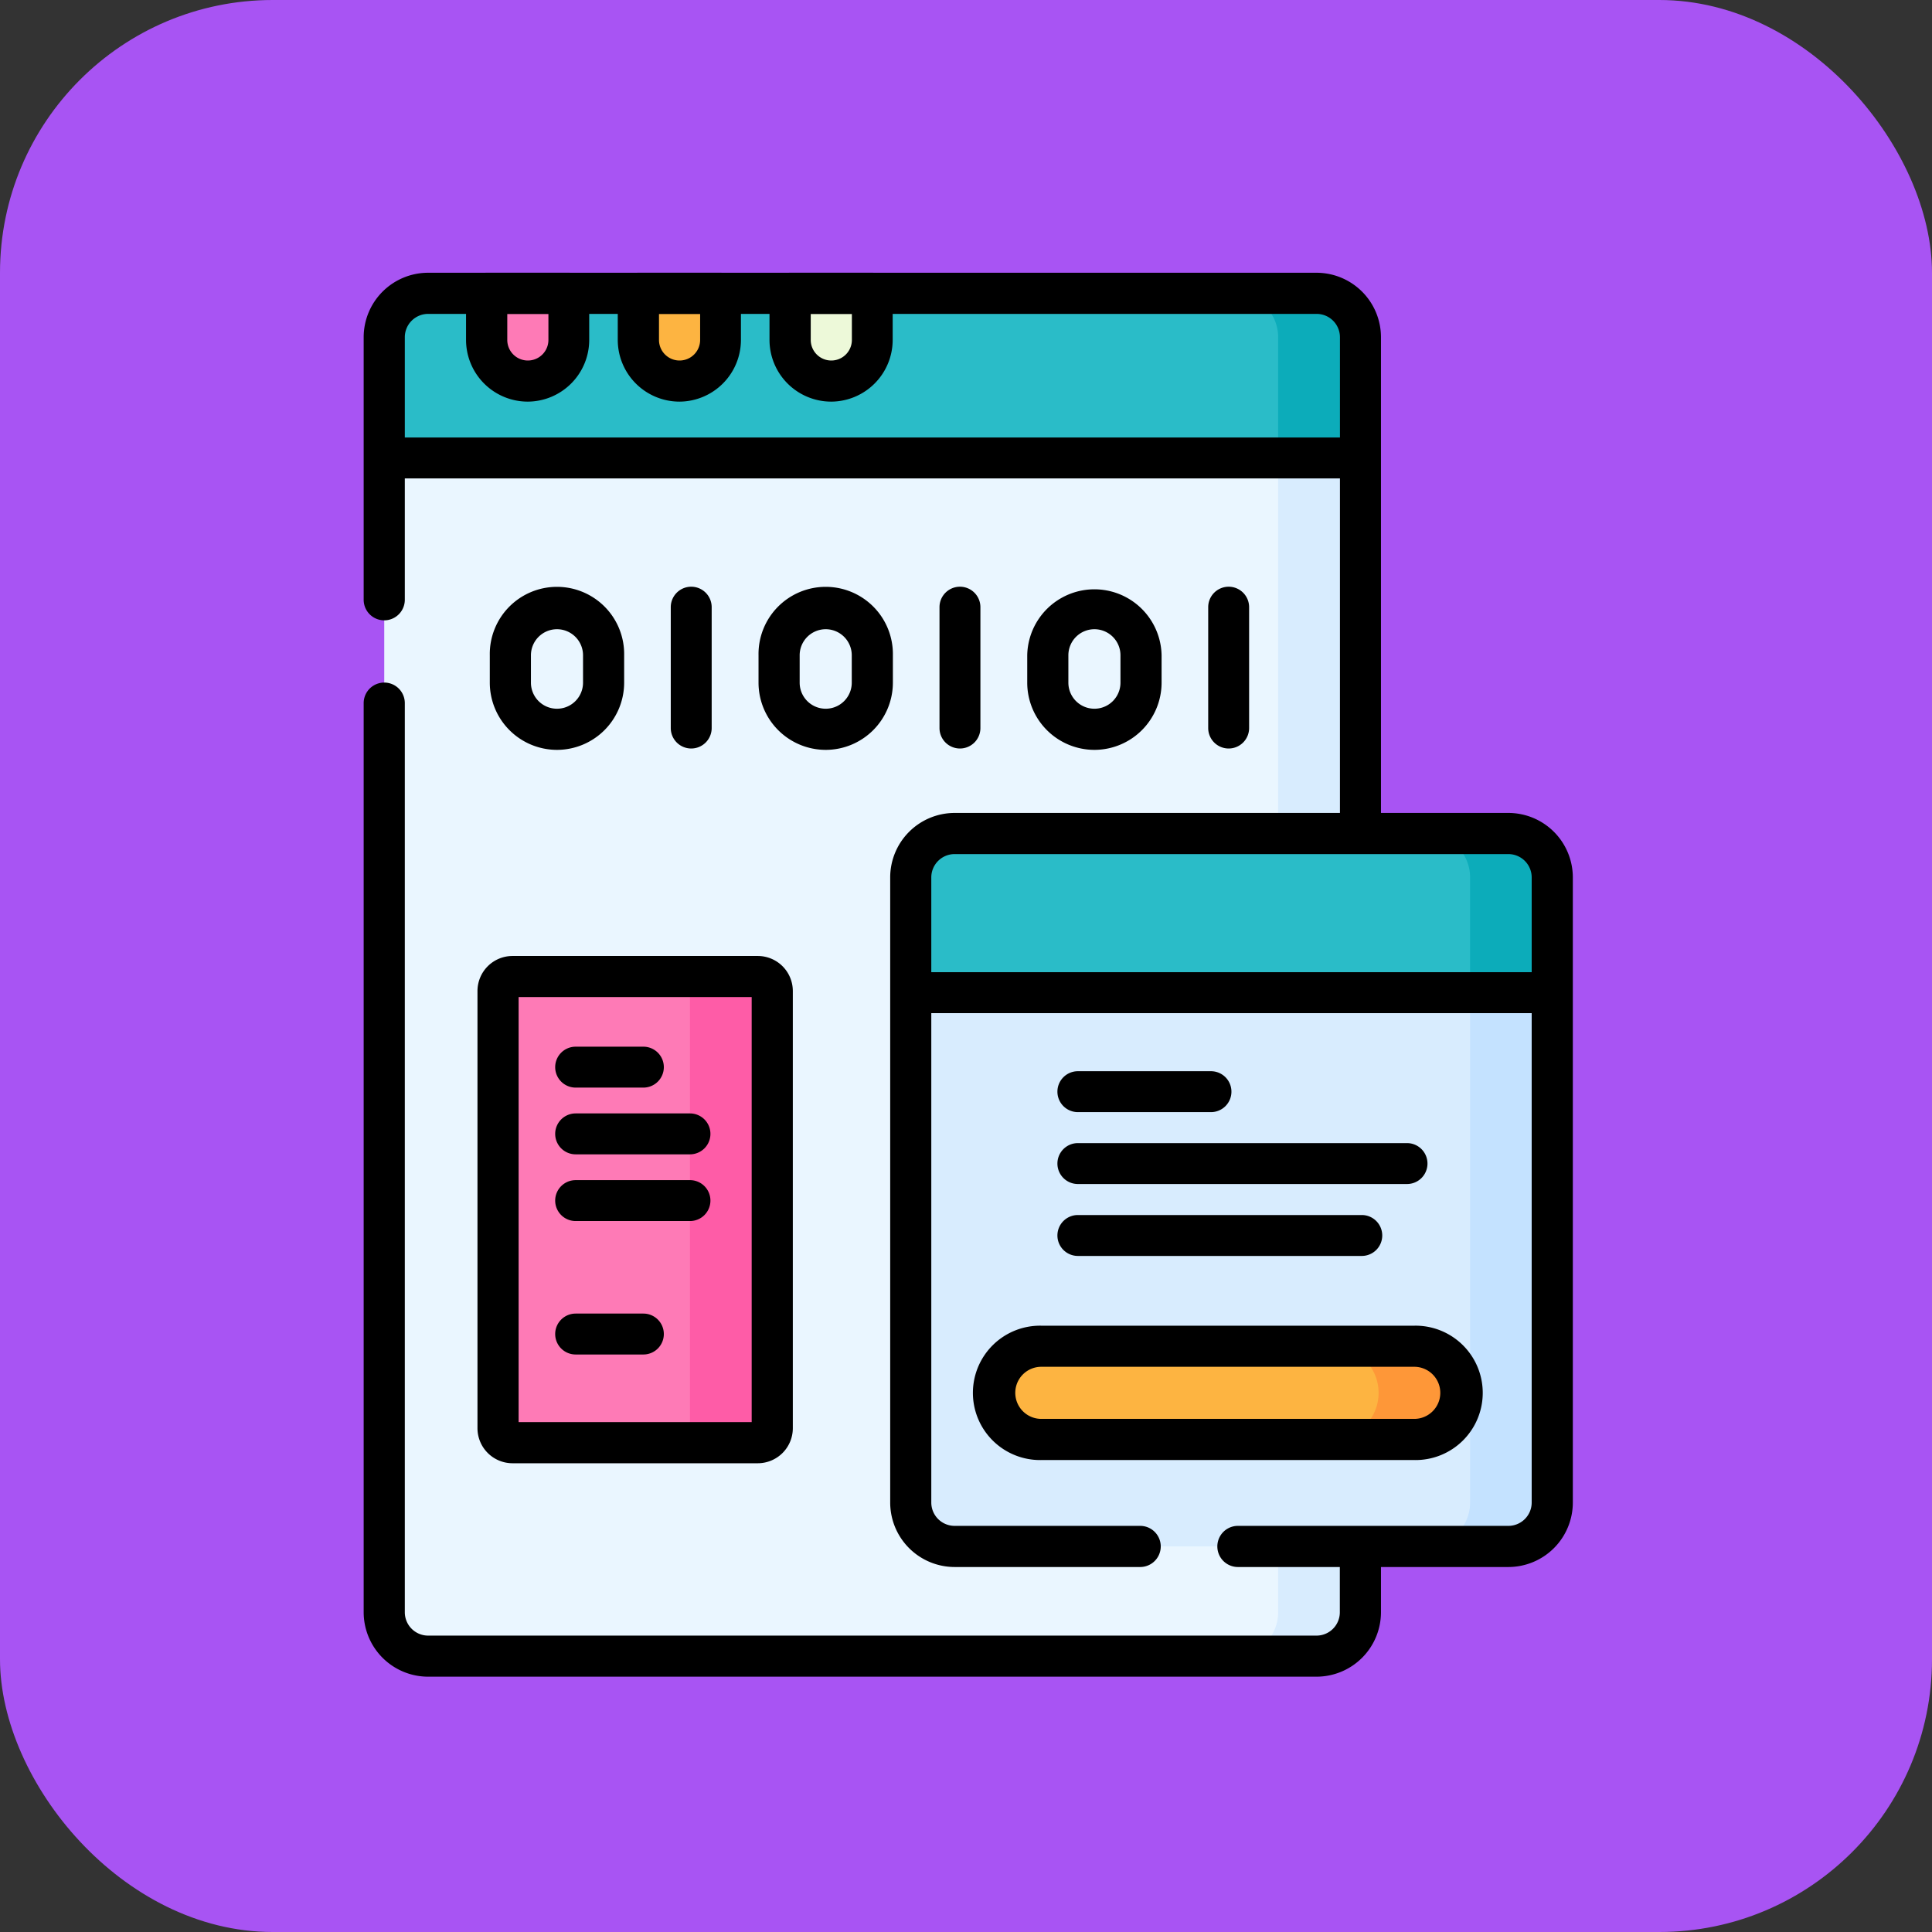 <svg xmlns="http://www.w3.org/2000/svg" width="85" height="85" viewBox="0 0 85 85">
  <rect x="0" y="0" width="85" height="85" fill="#333333" stroke="none"/>
  <g id="Grupo_1099574" data-name="Grupo 1099574" transform="translate(-180 -1000)">
    <rect id="Rectángulo_401310" data-name="Rectángulo 401310" width="85" height="85" rx="12" transform="translate(180 1000)" fill="#a854f3"/>
    <g id="codigo-binario_1_" data-name="codigo-binario (1)" transform="translate(160.5 1012)">
      <path id="Trazado_824133" data-name="Trazado 824133" d="M84.017,67.458H44.93A1.93,1.93,0,0,1,43,65.527V9.43A1.93,1.93,0,0,1,44.93,7.5H84.017a1.93,1.93,0,0,1,1.93,1.93v56.1A1.93,1.93,0,0,1,84.017,67.458Z" transform="translate(-6.595 -6.595)" fill="#eaf6ff"/>
      <path id="Trazado_824134" data-name="Trazado 824134" d="M356.619,7.5H353a1.93,1.93,0,0,1,1.93,1.93v56.1a1.93,1.93,0,0,1-1.93,1.93h3.619a1.93,1.93,0,0,0,1.93-1.93V9.43A1.93,1.93,0,0,0,356.619,7.5Z" transform="translate(-279.197 -6.595)" fill="#d8ecfe"/>
      <path id="Trazado_824135" data-name="Trazado 824135" d="M85.947,14.738H43V9.43A1.93,1.93,0,0,1,44.93,7.5H84.017a1.93,1.93,0,0,1,1.93,1.93Z" transform="translate(-6.595 -6.595)" fill="#2abcc8"/>
      <path id="Trazado_824136" data-name="Trazado 824136" d="M356.619,7.5H353a1.93,1.93,0,0,1,1.93,1.93v5.308h3.619V9.43A1.93,1.93,0,0,0,356.619,7.5Z" transform="translate(-279.197 -6.595)" fill="#0cacba"/>
      <path id="Trazado_824137" data-name="Trazado 824137" d="M82.143,11.36h0a1.81,1.81,0,0,1-1.81-1.81V7.5h3.619V9.551A1.81,1.81,0,0,1,82.143,11.36Z" transform="translate(-39.424 -6.595)" fill="#fe7ab6"/>
      <path id="Trazado_824138" data-name="Trazado 824138" d="M137.477,11.36h0a1.81,1.81,0,0,1-1.81-1.81V7.5h3.619V9.551A1.81,1.81,0,0,1,137.477,11.36Z" transform="translate(-88.083 -6.595)" fill="#fdb441"/>
      <path id="Trazado_824139" data-name="Trazado 824139" d="M192.81,11.36h0A1.81,1.81,0,0,1,191,9.551V7.5h3.619V9.551A1.81,1.81,0,0,1,192.81,11.36Z" transform="translate(-136.741 -6.595)" fill="#edf9d9"/>
      <path id="Trazado_824140" data-name="Trazado 824140" d="M261.3,235.866H236.93a1.93,1.93,0,0,1-1.93-1.93V206.43a1.93,1.93,0,0,1,1.93-1.93H261.3a1.93,1.93,0,0,1,1.93,1.93v27.506A1.93,1.93,0,0,1,261.3,235.866Z" transform="translate(-175.433 -179.829)" fill="#d8ecfe"/>
      <path id="Trazado_824141" data-name="Trazado 824141" d="M426.619,204.5H423a1.93,1.93,0,0,1,1.93,1.93v27.506a1.93,1.93,0,0,1-1.93,1.93h3.619a1.93,1.93,0,0,0,1.93-1.93V206.43A1.93,1.93,0,0,0,426.619,204.5Z" transform="translate(-340.752 -179.829)" fill="#c4e2ff"/>
      <path id="Trazado_824142" data-name="Trazado 824142" d="M265.634,393.551h0a2.051,2.051,0,0,1,2.051-2.051h16.407a2.051,2.051,0,0,1,2.051,2.051h0a2.051,2.051,0,0,1-2.051,2.051H267.685A2.051,2.051,0,0,1,265.634,393.551Z" transform="translate(-202.371 -344.27)" fill="#fdb441"/>
      <path id="Trazado_824143" data-name="Trazado 824143" d="M392.253,391.5h-3.619a2.051,2.051,0,0,1,2.051,2.051h0a2.051,2.051,0,0,1-2.051,2.051h3.619a2.051,2.051,0,0,0,2.051-2.051h0A2.051,2.051,0,0,0,392.253,391.5Z" transform="translate(-310.532 -344.27)" fill="#fe9738"/>
      <path id="Trazado_824144" data-name="Trazado 824144" d="M263.229,211.5H235V206.43a1.93,1.93,0,0,1,1.93-1.93H261.3a1.93,1.93,0,0,1,1.93,1.93Z" transform="translate(-175.433 -179.829)" fill="#2abcc8"/>
      <path id="Trazado_824145" data-name="Trazado 824145" d="M426.619,204.5H423a1.93,1.93,0,0,1,1.93,1.93V211.5h3.619V206.43A1.93,1.93,0,0,0,426.619,204.5Z" transform="translate(-340.752 -179.829)" fill="#0cacba"/>
      <path id="Trazado_824146" data-name="Trazado 824146" d="M95.927,277.175H85.137a.637.637,0,0,1-.637-.637V257.3a.637.637,0,0,1,.637-.637h10.79a.637.637,0,0,1,.637.637v19.235A.637.637,0,0,1,95.927,277.175Z" transform="translate(-43.089 -225.702)" fill="#fe7ab6"/>
      <path id="Trazado_824147" data-name="Trazado 824147" d="M152.841,256.667h-3.619a.637.637,0,0,1,.637.637v19.235a.637.637,0,0,1-.637.637h3.619a.637.637,0,0,0,.637-.637V257.3A.637.637,0,0,0,152.841,256.667Z" transform="translate(-100.003 -225.703)" fill="#fe5ca7"/>
      <g id="Grupo_1073711" data-name="Grupo 1073711" transform="translate(35.5 0)">
        <path id="Trazado_824148" data-name="Trazado 824148" d="M79.352,25.314a.9.9,0,0,1-.9-.9V2.835A1.027,1.027,0,0,0,77.422,1.81H38.335A1.027,1.027,0,0,0,37.31,2.835V14.387a.9.9,0,0,1-1.81,0V2.835A2.838,2.838,0,0,1,38.335,0H77.422a2.838,2.838,0,0,1,2.835,2.835V24.409A.9.9,0,0,1,79.352,25.314Z" transform="translate(-35.5 0)"/>
        <path id="Trazado_824149" data-name="Trazado 824149" d="M77.422,193.232H38.335A2.838,2.838,0,0,1,35.5,190.4V150.4a.9.9,0,1,1,1.81,0V190.4a1.027,1.027,0,0,0,1.025,1.025H77.422a1.027,1.027,0,0,0,1.025-1.025v-2.621a.9.9,0,1,1,1.81,0V190.4A2.838,2.838,0,0,1,77.422,193.232Z" transform="translate(-35.5 -131.465)"/>
        <path id="Línea_228" data-name="Línea 228" d="M35.769-5.69H-6.6a.9.9,0,0,1-.9-.9.9.9,0,0,1,.9-.9H35.769a.9.9,0,0,1,.9.9A.9.9,0,0,1,35.769-5.69Z" transform="translate(7.862 14.738)"/>
        <path id="Trazado_824150" data-name="Trazado 824150" d="M75.547,5.67a2.717,2.717,0,0,1-2.714-2.714V.9a.9.9,0,0,1,.9-.9h3.619a.9.9,0,0,1,.9.9V2.956A2.717,2.717,0,0,1,75.547,5.67Zm-.9-3.86V2.956a.9.9,0,0,0,1.81,0V1.81Z" transform="translate(-68.329 0)"/>
        <path id="Trazado_824151" data-name="Trazado 824151" d="M130.881,5.67a2.717,2.717,0,0,1-2.714-2.714V.9a.9.9,0,0,1,.9-.9h3.619a.9.9,0,0,1,.9.9V2.956A2.717,2.717,0,0,1,130.881,5.67Zm-.9-3.86V2.956a.9.9,0,1,0,1.81,0V1.81Z" transform="translate(-116.988 0)"/>
        <path id="Trazado_824152" data-name="Trazado 824152" d="M186.214,5.67A2.717,2.717,0,0,1,183.5,2.956V.9a.9.9,0,0,1,.9-.9h3.619a.9.9,0,0,1,.9.9V2.956A2.717,2.717,0,0,1,186.214,5.67Zm-.9-3.86V2.956a.9.9,0,0,0,1.81,0V1.81Z" transform="translate(-165.645 0)"/>
        <g id="Grupo_1073708" data-name="Grupo 1073708" transform="translate(30.522 35.119)">
          <path id="Línea_229" data-name="Línea 229" d="M-.744-5.69H-6.6a.9.9,0,0,1-.9-.9.9.9,0,0,1,.9-.9H-.744a.9.9,0,0,1,.9.9A.9.9,0,0,1-.744-5.69Z" transform="translate(7.5 7.5)"/>
          <path id="Línea_230" data-name="Línea 230" d="M7.881-5.69H-6.6a.9.9,0,0,1-.9-.9.9.9,0,0,1,.9-.9H7.881a.9.9,0,0,1,.9.9A.9.9,0,0,1,7.881-5.69Z" transform="translate(7.5 10.663)"/>
          <path id="Línea_231" data-name="Línea 231" d="M5.891-5.69H-6.6a.9.9,0,0,1-.9-.9.9.9,0,0,1,.9-.9H5.891a.9.9,0,0,1,.9.9A.9.9,0,0,1,5.891-5.69Z" transform="translate(7.5 13.827)"/>
        </g>
        <path id="Trazado_824153" data-name="Trazado 824153" d="M254.7,230.176H242.8a.9.9,0,1,1,0-1.81h11.9a1.027,1.027,0,0,0,1.025-1.025V199.835a1.027,1.027,0,0,0-1.025-1.025H230.335a1.027,1.027,0,0,0-1.025,1.025v27.506a1.027,1.027,0,0,0,1.025,1.025H238.5a.9.9,0,1,1,0,1.81h-8.163a2.838,2.838,0,0,1-2.835-2.835V199.835A2.838,2.838,0,0,1,230.335,197H254.7a2.838,2.838,0,0,1,2.835,2.835v27.506A2.838,2.838,0,0,1,254.7,230.176Z" transform="translate(-204.337 -173.234)"/>
        <path id="Trazado_824154" data-name="Trazado 824154" d="M261.09,384H277.5a2.956,2.956,0,1,1,0,5.911H261.09a2.956,2.956,0,1,1,0-5.911Zm16.407,4.1a1.146,1.146,0,0,0,0-2.292H261.09a1.146,1.146,0,0,0,0,2.292Z" transform="translate(-231.276 -337.675)"/>
        <path id="Línea_232" data-name="Línea 232" d="M21-5.69H-6.6a.9.9,0,0,1-.9-.9.9.9,0,0,1,.9-.9H21a.9.9,0,0,1,.9.9A.9.9,0,0,1,21-5.69Z" transform="translate(31.078 38.263)"/>
        <path id="Trazado_824155" data-name="Trazado 824155" d="M89.332,271.484H78.542A1.543,1.543,0,0,1,77,269.943V250.708a1.543,1.543,0,0,1,1.542-1.542h10.79a1.543,1.543,0,0,1,1.542,1.542v19.235A1.543,1.543,0,0,1,89.332,271.484Zm-10.522-1.81H89.064v-18.7H78.81Z" transform="translate(-71.993 -219.107)"/>
        <g id="Grupo_1073709" data-name="Grupo 1073709" transform="translate(8.426 34.04)">
          <path id="Línea_233" data-name="Línea 233" d="M-3.62-5.69H-6.6a.9.9,0,0,1-.9-.9.9.9,0,0,1,.9-.9H-3.62a.9.9,0,0,1,.9.9A.9.9,0,0,1-3.62-5.69Z" transform="translate(7.5 7.5)"/>
          <path id="Línea_234" data-name="Línea 234" d="M-3.62-5.69H-6.6a.9.9,0,0,1-.9-.9.9.9,0,0,1,.9-.9H-3.62a.9.9,0,0,1,.9.9A.9.9,0,0,1-3.62-5.69Z" transform="translate(7.5 19.242)"/>
          <path id="Línea_235" data-name="Línea 235" d="M-1.57-5.69H-6.6a.9.9,0,0,1-.9-.9.9.9,0,0,1,.9-.9H-1.57a.9.9,0,0,1,.9.9A.9.9,0,0,1-1.57-5.69Z" transform="translate(7.5 10.436)"/>
          <path id="Línea_236" data-name="Línea 236" d="M-1.57-5.69H-6.6a.9.9,0,0,1-.9-.9.9.9,0,0,1,.9-.9H-1.57a.9.9,0,0,1,.9.9A.9.9,0,0,1-1.57-5.69Z" transform="translate(7.5 13.371)"/>
        </g>
        <g id="Grupo_1073710" data-name="Grupo 1073710" transform="translate(5.549 13.813)">
          <path id="Trazado_824156" data-name="Trazado 824156" d="M84.456,122.118a2.959,2.959,0,0,1-2.956-2.956v-1.206a2.956,2.956,0,1,1,5.911,0v1.206A2.959,2.959,0,0,1,84.456,122.118Zm0-5.308a1.147,1.147,0,0,0-1.146,1.146v1.206a1.146,1.146,0,0,0,2.292,0v-1.206A1.147,1.147,0,0,0,84.456,116.81Z" transform="translate(-81.5 -114.94)"/>
          <path id="Línea_237" data-name="Línea 237" d="M-6.6-.382a.9.9,0,0,1-.9-.9V-6.6a.9.9,0,0,1,.9-.9.9.9,0,0,1,.9.9v5.308A.9.9,0,0,1-6.6-.382Z" transform="translate(15.462 7.5)"/>
          <path id="Trazado_824157" data-name="Trazado 824157" d="M182.456,122.118a2.959,2.959,0,0,1-2.956-2.956v-1.206a2.956,2.956,0,1,1,5.911,0v1.206A2.959,2.959,0,0,1,182.456,122.118Zm0-5.308a1.147,1.147,0,0,0-1.146,1.146v1.206a1.146,1.146,0,0,0,2.292,0v-1.206A1.147,1.147,0,0,0,182.456,116.81Z" transform="translate(-167.677 -114.94)"/>
          <path id="Línea_238" data-name="Línea 238" d="M-6.6-.382a.9.9,0,0,1-.9-.9V-6.6a.9.9,0,0,1,.9-.9.9.9,0,0,1,.9.9v5.308A.9.9,0,0,1-6.6-.382Z" transform="translate(27.285 7.5)"/>
          <path id="Trazado_824158" data-name="Trazado 824158" d="M280.456,122.118a2.959,2.959,0,0,1-2.956-2.956v-1.206a2.956,2.956,0,0,1,5.911,0v1.206A2.959,2.959,0,0,1,280.456,122.118Zm0-5.308a1.147,1.147,0,0,0-1.146,1.146v1.206a1.146,1.146,0,0,0,2.292,0v-1.206A1.147,1.147,0,0,0,280.456,116.81Z" transform="translate(-253.855 -114.94)"/>
          <path id="Línea_239" data-name="Línea 239" d="M-6.6-.382a.9.9,0,0,1-.9-.9V-6.6a.9.9,0,0,1,.9-.9.9.9,0,0,1,.9.9v5.308A.9.9,0,0,1-6.6-.382Z" transform="translate(39.107 7.5)"/>
        </g>
      </g>
    </g>
  </g>
</svg>
